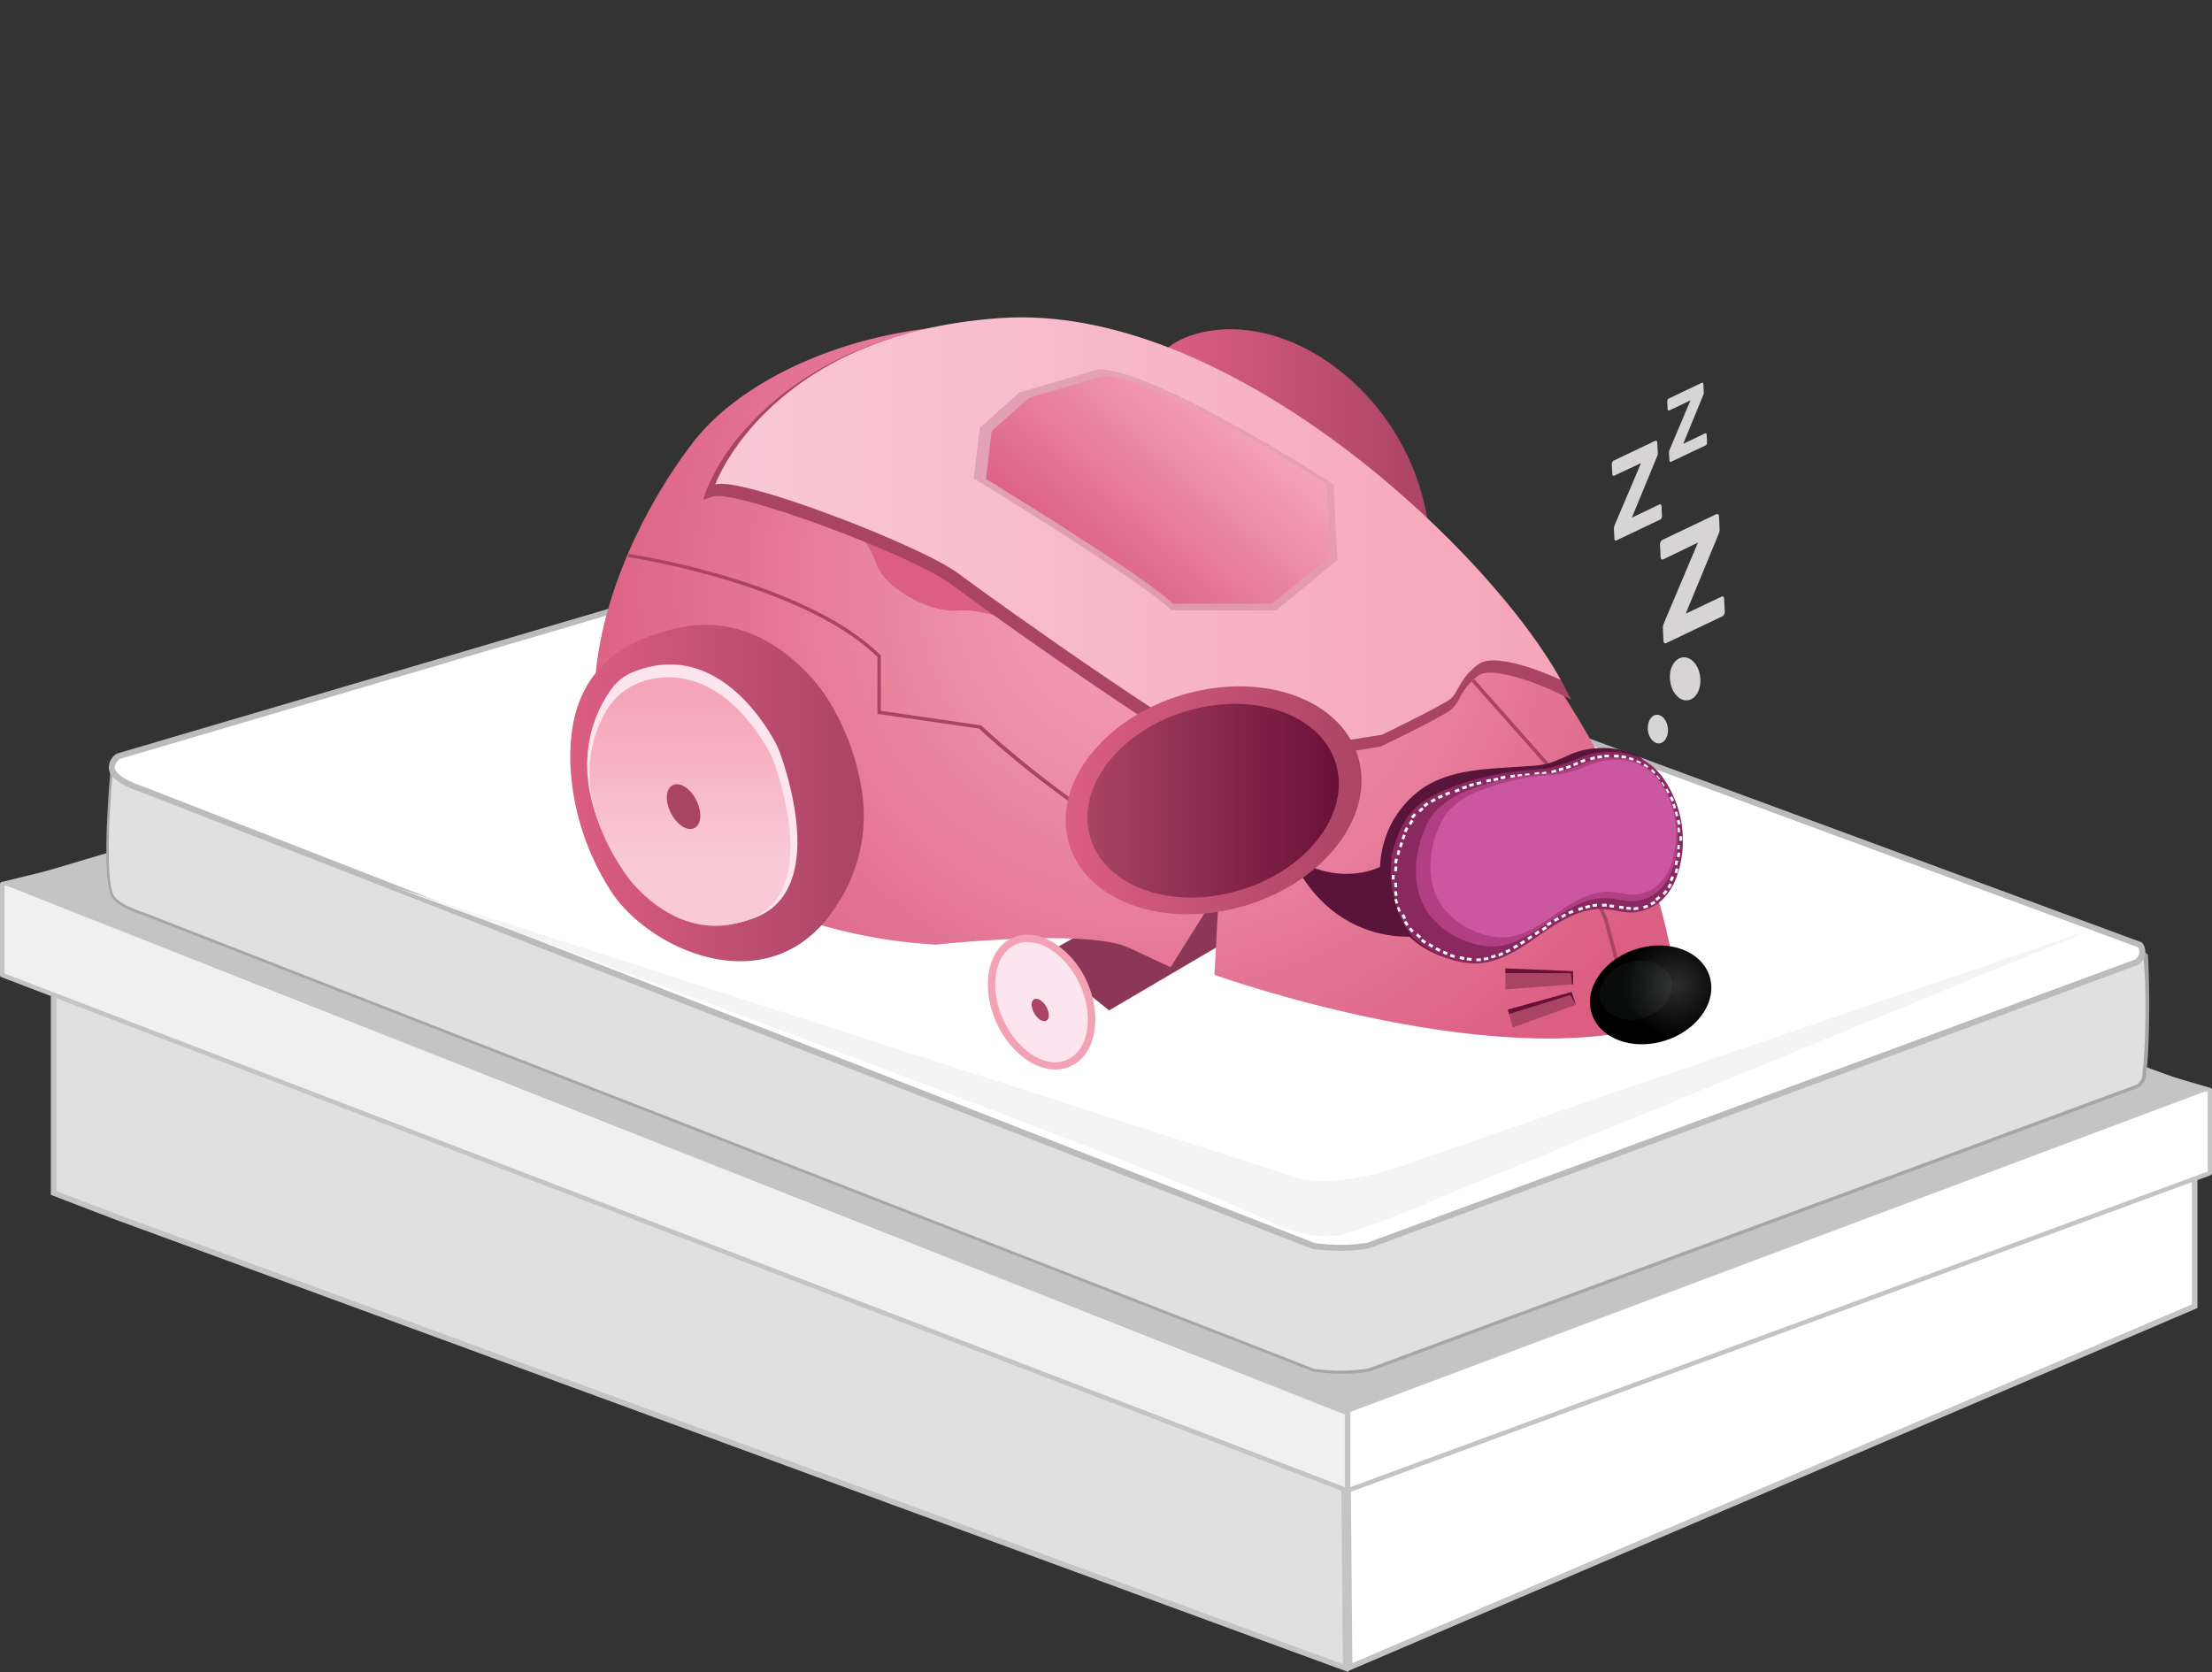 <svg xmlns="http://www.w3.org/2000/svg" xmlns:xlink="http://www.w3.org/1999/xlink" width="140.17mm" height="105.97mm" viewBox="0 0 397.34 300.39"><rect x="0" y="0" width="397.34" height="300.39" fill="#333333" stroke="none"/><defs><style>.a,.ah,.e{fill:#fff;}.a,.b{stroke:#c4c4c4;}.b,.h{fill:#e0e0e0;}.c{fill:#f1f0f0;}.d{fill:#c4c4c4;}.f{fill:#7b74a2;}.g{fill:#a9a5a5;}.i{fill:#bcbbbb;}.j{fill:none;}.k{fill:#f4f4f5;}.l{fill:#8d3758;}.m{fill:url(#a);}.n{fill:url(#b);}.o{fill:#db5e83;}.p{fill:#aa4465;}.q{fill:url(#c);}.r{fill:url(#d);}.s{fill:#fce5ee;}.t{fill:url(#e);}.u,.v{opacity:0.4;}.ae,.v{isolation:isolate;}.v{fill:url(#f);}.w{fill:url(#g);}.x{fill:#691036;}.y{fill:#240e15;}.z{fill:#1d75bc;}.aa{fill:url(#h);}.ab{fill:url(#i);}.ac{fill:url(#j);}.ad,.ae{opacity:0.21;}.ae{fill:#f1f2f2;}.af{fill:#591539;}.ag{fill:#8a2960;}.ah{fill-rule:evenodd;}.ai{fill:#b03f84;}.aj{fill:#ca57a0;}.ak{fill:url(#k);}.al{fill:url(#l);}.am{fill:#d6d4d4;}.an{fill:#f3a2b5;}</style><linearGradient id="a" x1="316.57" y1="160.21" x2="365.1" y2="160.21" gradientTransform="matrix(1, 0, 0, -1, -79.23, 285.23)" gradientUnits="userSpaceOnUse"><stop offset="0" stop-color="#db5e83"/><stop offset="1" stop-color="#aa4465"/></linearGradient><radialGradient id="b" cx="1.79" cy="451.95" r="1" gradientTransform="matrix(105.91, 0, 0, -105.91, 45.76, 48019.33)" gradientUnits="userSpaceOnUse"><stop offset="0" stop-color="#f5a5b8"/><stop offset="1" stop-color="#db5e83"/></radialGradient><linearGradient id="c" x1="236.71" y1="141.82" x2="388.55" y2="141.82" gradientTransform="matrix(1, 0, 0, -1, -79.23, 285.23)" gradientUnits="userSpaceOnUse"><stop offset="0" stop-color="#f9c9d8"/><stop offset="1" stop-color="#f5a5b8"/></linearGradient><linearGradient id="d" x1="210.66" y1="96.02" x2="263.36" y2="96.02" xlink:href="#a"/><linearGradient id="e" x1="232.17" y1="84.94" x2="232.17" y2="112.73" xlink:href="#c"/><linearGradient id="f" x1="334.33" y1="166.71" x2="311.91" y2="145.52" gradientTransform="matrix(1, 0, 0, -1, -79.23, 285.23)" gradientUnits="userSpaceOnUse"><stop offset="0" stop-color="#aa4465"/><stop offset="1" stop-color="#691036"/></linearGradient><linearGradient id="g" x1="330.13" y1="165.58" x2="303.38" y2="134.02" gradientTransform="matrix(1, 0, 0, -1, -79.23, 285.23)" xlink:href="#b"/><radialGradient id="h" cx="19.27" cy="406.61" r="1" gradientTransform="matrix(4.59, 0, 0, -4.59, 209.92, 2066.34)" gradientUnits="userSpaceOnUse"><stop offset="0" stop-color="#fff"/><stop offset="0.96" stop-color="#2aace2"/><stop offset="1" stop-color="#2aace2"/></radialGradient><radialGradient id="i" cx="21.04" cy="402.04" r="1" gradientTransform="matrix(4.18, 0, 0, -4.18, 231.63, 1876.58)" xlink:href="#h"/><radialGradient id="j" cx="9.96" cy="430.77" r="1" gradientTransform="matrix(9.36, 0, 0, -9.36, 236.73, 4255.73)" gradientUnits="userSpaceOnUse"><stop offset="0" stop-color="#2d2d2d"/><stop offset="1"/></radialGradient><linearGradient id="k" x1="299.64" y1="94.7" x2="352.79" y2="94.7" xlink:href="#a"/><linearGradient id="l" x1="303.55" y1="94.63" x2="348.72" y2="94.63" xlink:href="#f"/></defs><path class="a" d="M271.43,346.29l-1-116.77,152.79,14.26v37.63Z" transform="translate(-29 -46.74)"/><path class="b" d="M49.63,265.28l-11-4.22V217.87c7.51,2.73,61.58,20.62,115.62,38.46l33.29,11c42.18,13.92,78,25.75,82.73,27.4l.46,51.7L49.63,265.28Z" transform="translate(-29 -46.74)"/><path class="c" d="M176.65,169.84,29.44,205.62V222L271,314.53V197.4Z" transform="translate(-29 -46.74)"/><path class="d" d="M29.81,221.64l240.76,92.28V197.68l-94-27.45L29.81,205.91ZM271,314.91l-.15,0L29.26,222.29a.4.4,0,0,1-.26-.37V205.59a.42.42,0,0,1,.31-.4l147.21-35.78a.5.5,0,0,1,.21,0L271.08,197a.41.41,0,0,1,.29.39V314.5a.42.42,0,0,1-.17.33A.4.4,0,0,1,271,314.91Z" transform="translate(-29 -46.74)"/><path class="e" d="M426,242.61,271.2,197.4V314.53l154.77-57Z" transform="translate(-29 -46.74)"/><path class="d" d="M271.57,197.91v116l154-56.7V242.88Zm-.4,117a.35.35,0,0,1-.23-.07.38.38,0,0,1-.18-.33V197.37a.42.42,0,0,1,.16-.33.45.45,0,0,1,.36-.06l154.77,45.21a.4.4,0,0,1,.29.39V257.5a.4.4,0,0,1-.26.38l-154.77,57A.36.36,0,0,1,271.17,314.9Z" transform="translate(-29 -46.74)"/><path class="d" d="M29.44,205.57l163-48.43,233.33,85.43L270.46,300.82Z" transform="translate(-29 -46.74)"/><path class="f" d="M413.89,227.82l-39-3.53-171-63.1a16,16,0,0,0-3-.25c-1.09,0-2.18.16-3.26.29L49.4,183.59s-1.75,18.22-.27,23.14h0c.08,1.16,1.41,2.51,5.46,3.85l210.45,82.07a33,33,0,0,0,9.42,0l.41-.09,138.06-51c.11-.11.22-.23.32-.35a2.22,2.22,0,0,0,.58-1.91A29.79,29.79,0,0,0,413.89,227.82Z" transform="translate(-29 -46.74)"/><path class="g" d="M412.75,241.12l.2-.22a1.77,1.77,0,0,0,.47-1.46.49.49,0,0,1,0-.24,28.82,28.82,0,0,0,.11-10.88L375,224.82a.61.61,0,0,1-.13,0L204,161.73a14.63,14.63,0,0,0-2.62-.25h-.28a29.44,29.44,0,0,0-3.2.29L50,184.06c-.25,2.72-1.54,18-.27,22.42a.54.54,0,0,1,.05.21c0,.64.77,1.94,5.12,3.38l210.4,82.05a31,31,0,0,0,9.18,0l.33-.06,137.93-50.91ZM265.1,293.18l-.13,0L54.54,211.09c-3.72-1.23-5.63-2.62-5.82-4.22-1.49-5,.18-22.58.25-23.34a.54.54,0,0,1,.45-.48L197.71,160.7a32,32,0,0,1,3.31-.3h.32a16.74,16.74,0,0,1,2.89.29l170.91,63.07L414,217.81c.24,0,.81.28.83.53.43,7,.21,18.64-.32,21a2.76,2.76,0,0,1-.71,2.25c-.07.09-.16.18-.34.37a.48.48,0,0,1-.2.14l-138.16,51-.41.08a26.2,26.2,0,0,1-4.52.36A41.35,41.35,0,0,1,265.1,293.18Z" transform="translate(-29 -46.74)"/><path class="h" d="M413.87,217.81l-39,6.48-171-63.1a16.91,16.91,0,0,0-3-.25c-1.09,0-2.18.16-3.26.29L49.4,183.59s-1.75,18.22-.27,23.14h0c.08,1.16,1.41,2.51,5.46,3.85l210.45,82.07a33,33,0,0,0,9.42,0l.41-.09,138.06-51,.32-.34a2.24,2.24,0,0,0,.58-1.91C414.32,237.18,414.8,223.29,413.87,217.81Z" transform="translate(-29 -46.74)"/><path class="e" d="M413.31,216.49,203.78,139.17a16,16,0,0,0-3-.26c-1.1,0-2.18.16-3.27.29L50.14,182.61c-1.66,1.39-2.53,3.67,4.3,5.95L264.9,270.62a32.26,32.26,0,0,0,9.41,0l.42-.09,138.06-51c.1-.11.21-.22.31-.35A2,2,0,0,0,413.31,216.49Z" transform="translate(-29 -46.74)"/><path class="i" d="M203.8,139.69a16.61,16.61,0,0,0-2.61-.24h-.3c-1.09,0-2.19.16-3.13.26L50.51,183.09c-.68.6-1,1.16-.88,1.69s.93,1.88,5.11,3.27l210.4,82a31.5,31.5,0,0,0,9.19,0l.32-.06L412.58,219.1l.21-.24a1.5,1.5,0,0,0,.27-1.93Zm61.14,131.46-.13,0L54.38,189.07c-3.62-1.21-5.52-2.55-5.81-4.08a2.94,2.94,0,0,1,1.33-2.8.82.82,0,0,1,.19-.09l147.46-43.44c1-.12,2.17-.25,3.31-.29h.33a16.73,16.73,0,0,1,2.88.29L413.6,216a.57.57,0,0,1,.26.2,2.61,2.61,0,0,1-.23,3.36,4.44,4.44,0,0,1-.35.38.48.48,0,0,1-.2.14L274.93,271l-.42.09a27.41,27.41,0,0,1-4.52.36A41.51,41.51,0,0,1,264.94,271.15Z" transform="translate(-29 -46.74)"/><rect class="j" x="54.05" width="0.3" height="0.3"/><rect class="j" x="54.05" width="0.3" height="0.3"/><path class="k" d="M262.77,268.25a15.57,15.57,0,0,0,9.31-.26c6.39-2.2,14.7-5.72,14.7-5.72l118.71-48.81S299,249.7,282.68,255.58s-22.32,2.22-22.32,2.22L99.75,206.08s151.6,55.52,158.81,61Z" transform="translate(-29 -46.74)"/><path class="l" d="M261.32,208.81l-33.09,19.46-12.16-9.76,30.75-17.31Z" transform="translate(-29 -46.74)"/><path class="m" d="M237.43,110.84c-2.52,4.75,48.44,33.27,48.44,33.27A43,43,0,0,0,270.49,114c-7.26-6-14.57-8.11-20.5-8.11C243.55,105.92,238.74,108.37,237.43,110.84Z" transform="translate(-29 -46.74)"/><path class="n" d="M153.47,126.25c-16.31,21.26-27.73,56.92-4.69,73.44a93.21,93.21,0,0,0,48.34,16.76s27.12-2.95,34.64.55l7.51,3.51,8.7-13.84-.82,15.2s54,19.39,83.36,7.68c0,0,.45-28-24.13-63.07a190.3,190.3,0,0,0-27-30.63c-24.59-22.68-50.48-30.79-72.65-30.79C182.08,105.06,162.05,115.06,153.47,126.25Z" transform="translate(-29 -46.74)"/><path class="o" d="M211.54,158.57s-6.32-2.58-10.64-2.14-12.73-3.51-14.52-8.5-4.6-6.11-4.6-6.11l16.85-.3Z" transform="translate(-29 -46.74)"/><path class="p" d="M309.75,169.58c-5.88-10.75-20.49-28.07-39.9-42.5-15.35-11.42-38.56-24.67-62-23a87.39,87.39,0,0,0-15.4,2.47c-15.05,3.91-24.16,11.32-29.16,16.86a37.65,37.65,0,0,0-7.36,11.3l-.64,1.82,1.93-.61c4.23-1.1,35.67,10.56,42.62,15.78,3.47,2.61,15.37,11.14,26.73,18.85,22.61,15.34,24.46,14.86,25.35,14.63,3.4-.88,24.63-4.23,24.84-4.27l.18,0,.15-.08c1.85-.89,11.15-5.41,12.6-6.63a7,7,0,0,0,1.56-2.14,11,11,0,0,1,3.4-4,2,2,0,0,1,.71-.32c3.2-.83,10.39,2.06,12.89,3.24l3,1.44Z" transform="translate(-29 -46.74)"/><path class="q" d="M208.4,103.9c-41.36,3-50.92,29.88-50.92,29.88,4.72-1.49,37.13,11.08,43.6,15.94s47.66,34.22,51.16,33.31,25-4.29,25-4.29,10.94-5.29,12.35-6.47,1.54-3.67,5-6.2,14.75,2.8,14.75,2.8c-12.11-22.16-56.56-65.12-96.9-65.12C211.07,103.75,209.74,103.8,208.4,103.9Z" transform="translate(-29 -46.74)"/><rect class="j" x="54.05" width="0.3" height="0.3"/><rect class="j" x="54.05" width="0.3" height="0.3"/><path class="r" d="M151.16,159.47c-15.11,3.18-20.32,12.27-19.67,25.29a45.71,45.71,0,0,0,7,21.67c6.61,10.9,29.44,21.62,41.13,2.44a29.13,29.13,0,0,0,4-21.21,43.68,43.68,0,0,0-5.12-14,32.29,32.29,0,0,0-5-6.53c-3.93-3.92-9.92-8.13-17.67-8.13A22.53,22.53,0,0,0,151.16,159.47Z" transform="translate(-29 -46.74)"/><path class="s" d="M168.2,180c-2.3-4.22-11.27-18.32-25.55-12.49a8.74,8.74,0,0,0-3.72,2.89c-3.24,4.39-9.23,16.11,2.39,32.86,0,0,9.37,13.79,23.41,8.31,12.34-4.82,6.13-24.65,4.44-29.39A14.63,14.63,0,0,0,168.2,180Z" transform="translate(-29 -46.74)"/><path class="t" d="M145.54,168.85a12.06,12.06,0,0,0-7.75,5.79c-3,5.24-5.91,15.46,3.66,29.26,0,0,8.94,13.18,22.36,7.94,12.28-4.79,5.33-25.15,4.06-28.56a8.15,8.15,0,0,0-.46-1.05c-1.37-2.64-7.76-13.8-18.29-13.8A15.71,15.71,0,0,0,145.54,168.85Z" transform="translate(-29 -46.74)"/><path class="p" d="M149.64,193.05c1.15,2.09,3.05,3.15,4.24,2.38s1.22-3.08.07-5.17-3-3.15-4.24-2.38S148.49,191,149.64,193.05Z" transform="translate(-29 -46.74)"/><rect class="j" x="54.05" width="0.3" height="0.31"/><rect class="j" x="54.05" width="0.3" height="0.31"/><g class="u"><path class="v" d="M205,123.6l-1.09,9.09s30.65,18.72,35.5,23.7h18.81l11-9-.66-13.67S236.44,113,226.33,113.09l-14.21,4.15Z" transform="translate(-29 -46.74)"/></g><path class="w" d="M227.27,114.28l-13.43,3.92-6.72,6-1,8.59s29,17.7,33.55,22.41h17.78l10.45-8.52-.62-12.93s-30.26-19.49-39.9-19.49Z" transform="translate(-29 -46.74)"/><path class="p" d="M311.57,223.58v-2.35l-12.16-.5v3.77Z" transform="translate(-29 -46.74)"/><path class="p" d="M311.29,225l-11.45,3.15.88,3.18,11.33-4.07Z" transform="translate(-29 -46.74)"/><path class="x" d="M299.41,221.57h11.78l.17,2,.21,0v-2.35l-12.16-.5Z" transform="translate(-29 -46.74)"/><path class="x" d="M300.07,228.92l11-3.43,1,1.73-.76-2.26-11.45,3.15Z" transform="translate(-29 -46.74)"/><path class="p" d="M293.33,169.18l14.42,16.28.24-.22-.3.13h0a2.82,2.82,0,0,1,.16,1,3.87,3.87,0,0,1-.17,1.13.82.82,0,0,0,0,.21,4,4,0,0,0,.12.71,58,58,0,0,0,1.91,5.54c2.78,7.27,7.46,18.2,7.46,18.2l.3-.12-.32.08,2,7.51.63-.17-2-7.53v0l-.41-.95c-.91-2.13-3.17-7.49-5.2-12.55-1-2.53-2-5-2.69-6.94-.35-1-.64-1.81-.83-2.46-.1-.33-.18-.61-.23-.83a2.89,2.89,0,0,1-.08-.46v0l-.09,0,.08,0h0l-.09,0,.08,0a4.51,4.51,0,0,0,.2-1.32,3.41,3.41,0,0,0-.21-1.26l0-.05-14.45-16.32Z" transform="translate(-29 -46.74)"/><path class="p" d="M259,204l8.16.94,5.85.66c1.66.19,2.87.32,3.19.33v-.33h-.32v7.09l8.75-5.94-.18-.27.07.31s7.62-1.69,16.43-4,18.82-5,23.63-7.3l-.27-.59c-4.71,2.2-14.72,5-23.52,7.26-4.4,1.13-8.51,2.12-11.51,2.82l-3.58.83-1.33.3h-.06l-7.78,5.29v-6.17h-.31c-.26,0-1.49-.14-3.15-.32l-8.87-1-3.65-.43-1.48-.17Z" transform="translate(-29 -46.74)"/><path class="p" d="M141.85,146.82l1.37.23A144.05,144.05,0,0,1,162.84,152c8.62,2.86,17.95,7.05,23.86,12.86l.23-.23h-.32V175L205,177.65l0-.32-.23.24A184.08,184.08,0,0,0,220,190c8.65,6.31,19.44,12.92,28.19,14l.08-.64c-8.5-1-19.28-7.6-27.89-13.9-4.3-3.15-8.07-6.23-10.77-8.53-1.34-1.14-2.42-2.09-3.16-2.76l-.85-.77-.29-.27-.08-.07-18-2.62v-9.93l-.1-.1c-6.91-6.77-18.2-11.3-27.77-14.16a141.88,141.88,0,0,0-17.44-4Z" transform="translate(-29 -46.74)"/><path class="y" d="M328.11,201.37a2.67,2.67,0,0,1-.24.32,6.85,6.85,0,0,1-1.82,1.82,6.28,6.28,0,0,1-1.64.64,10.69,10.69,0,0,1-2.52.33h-.15c-.41,0-.81,0-1.21,0l-.44,0-.52,0-.95-.12-1.1-.13c-.41-.05-.8-.09-1.21-.11a7.83,7.83,0,0,0-5.11,1.19c-1,.72-2,1.49-3,2.23a30.58,30.58,0,0,1-7.91,4.65,10.66,10.66,0,0,1-9.11-.54c-7.69-4.46-5.4-15.47,1.27-19.27s13.61,1.07,16.57-.53,4.28-4.88,7.58-6a9.45,9.45,0,0,1,6.58,0,10.57,10.57,0,0,1,6.09,7.06A10,10,0,0,1,328.11,201.37Z" transform="translate(-29 -46.74)"/><rect class="j" x="54.05" width="0.3" height="0.3"/><rect class="j" x="54.05" width="0.3" height="0.3"/><path class="z" d="M291.61,202.62a6.13,6.13,0,0,0,6.9,5.75,7,7,0,0,0,6-7.34,6.13,6.13,0,0,0-6.91-5.75A7,7,0,0,0,291.61,202.62Z" transform="translate(-29 -46.74)"/><path class="aa" d="M298,197.22a4.87,4.87,0,0,0-4.2,5.15,4.3,4.3,0,0,0,4.85,4,4.88,4.88,0,0,0,4.2-5.16,4.31,4.31,0,0,0-4.3-4.07A3.48,3.48,0,0,0,298,197.22Z" transform="translate(-29 -46.74)"/><path class="z" d="M313.75,195.89a5.57,5.57,0,0,0,6.29,5.24,6.34,6.34,0,0,0,5.46-6.69,5.58,5.58,0,0,0-6.3-5.24A6.34,6.34,0,0,0,313.75,195.89Z" transform="translate(-29 -46.74)"/><path class="ab" d="M319.31,191a4.46,4.46,0,0,0-3.83,4.7,3.91,3.91,0,0,0,4.42,3.68,4.44,4.44,0,0,0,3.83-4.7,3.91,3.91,0,0,0-3.91-3.71A4.36,4.36,0,0,0,319.31,191Z" transform="translate(-29 -46.74)"/><path class="ac" d="M323.63,217.05c-5.93,1.54-9.9,6.56-8.86,11.21s6.68,7.18,12.61,5.64,9.9-6.56,8.86-11.21c-.82-3.72-4.62-6.09-9.14-6.09A14.13,14.13,0,0,0,323.63,217.05Z" transform="translate(-29 -46.74)"/><g class="ad"><path class="ae" d="M316.43,226.29c.62,2.77,4,4.28,7.55,3.37s5.91-3.92,5.29-6.7-4-4.29-7.54-3.37S315.81,223.51,316.43,226.29Z" transform="translate(-29 -46.74)"/></g><path class="af" d="M278,196.85a17.87,17.87,0,0,1,5.41-7.63c4-3.36,9.45-4.13,14.51-4.47l5.77-.39a17.06,17.06,0,0,0,3.5-.48,40.1,40.1,0,0,0,4.07-1.69,15.51,15.51,0,0,1,2-.64,15.74,15.74,0,0,1,5.64-.3,15.5,15.5,0,0,1,2.76.62,8.21,8.21,0,0,1,1.7.79c.17.1.93.47.59.7a1.37,1.37,0,0,1-.32.16c-.23.09-.48.14-.71.24l-.48.21a1.52,1.52,0,0,0-.4.36,16.2,16.2,0,0,0-1.68,2.11,5.27,5.27,0,0,1-1.48,1.79c-.41.26-.83.5-1.21.79a56.19,56.19,0,0,0-6.6,5.82,56.92,56.92,0,0,0-10.16,14.31c-.66,1.32-1.26,2.65-1.81,4a24.39,24.39,0,0,1-1.22,2.71,5.62,5.62,0,0,1-.78,1.2,8.94,8.94,0,0,1-.91,1,4.27,4.27,0,0,1-.79.48,6.76,6.76,0,0,1-1.65.63,7.43,7.43,0,0,1-1.94.13,13.66,13.66,0,0,1-4.15-.87,16.71,16.71,0,0,1-10.78-15.6A18.79,18.79,0,0,1,278,196.85Z" transform="translate(-29 -46.74)"/><path class="ag" d="M331.28,198.5a19,19,0,0,1-1.09,5.74c-1.26,3.47-3.78,6-7.58,6.4-1.78.16-3.55-.45-5.34-.57-4.21-.27-8.08,2.14-11.54,4.55s-7.13,5-11.34,5.21A14.55,14.55,0,0,1,288,218.5a16.19,16.19,0,0,1-6.85-5.2c-3.4-4.68-3.2-11.22-1-16.58a14.45,14.45,0,0,1,2.1-3.76c1.85-2.31,4.61-3.68,7.38-4.74a49.76,49.76,0,0,1,11.46-2.88c2.13-.28,4.41-.24,6.5-.71a31,31,0,0,0,4.86-1.66,15.17,15.17,0,0,1,7.07-1.14,11.3,11.3,0,0,1,6.54,2.77,13.42,13.42,0,0,1,2.08,2.49A19.53,19.53,0,0,1,331.28,198.5Z" transform="translate(-29 -46.74)"/><path class="ah" d="M292.46,219.27l.07-.5a7.22,7.22,0,0,0,.8.08l0,.5Z" transform="translate(-29 -46.74)"/><path class="ah" d="M291.16,219l.12-.48.79.17-.09.49C291.7,219.17,291.43,219.1,291.16,219Z" transform="translate(-29 -46.74)"/><path class="ah" d="M289.43,218.59l.16-.47c.25.09.51.18.77.25l-.14.47C290,218.77,289.69,218.68,289.43,218.59Z" transform="translate(-29 -46.74)"/><path class="ah" d="M296.93,218.94l-.13-.47c.26-.07.52-.15.77-.24l.16.47C297.47,218.79,297.2,218.87,296.93,218.94Z" transform="translate(-29 -46.74)"/><path class="ah" d="M295.57,219.3l-.07-.49c.27,0,.53-.08.79-.14l.1.48C296.12,219.21,295.85,219.25,295.57,219.3Z" transform="translate(-29 -46.74)"/><path class="ah" d="M294.2,219.41v-.49a7.14,7.14,0,0,0,.8,0l0,.49A5.91,5.91,0,0,1,294.2,219.41Z" transform="translate(-29 -46.74)"/><path class="ah" d="M301,217.23l-.25-.43.7-.41.26.42Z" transform="translate(-29 -46.74)"/><path class="ah" d="M299.63,218l-.22-.44.72-.37.23.43C300.12,217.72,299.87,217.84,299.63,218Z" transform="translate(-29 -46.74)"/><path class="ah" d="M298.28,218.57l-.17-.46.74-.31.2.45C298.8,218.37,298.54,218.47,298.28,218.57Z" transform="translate(-29 -46.74)"/><path class="ah" d="M305.29,213.89l.29.41-.68.47-.28-.41Z" transform="translate(-29 -46.74)"/><path class="ah" d="M304,214.76l.28.41-.68.46-.27-.41Z" transform="translate(-29 -46.74)"/><path class="ah" d="M302.28,216.49l-.27-.42.69-.44.27.41Z" transform="translate(-29 -46.74)"/><path class="ah" d="M308.34,212.35l-.25-.43c.24-.14.47-.29.72-.42l.24.43C308.81,212.06,308.58,212.21,308.34,212.35Z" transform="translate(-29 -46.74)"/><path class="ah" d="M307.06,213.13l-.27-.42.7-.45.26.42Z" transform="translate(-29 -46.74)"/><path class="ah" d="M306.6,213.13l.28.4-.68.47-.28-.4Z" transform="translate(-29 -46.74)"/><path class="ah" d="M312.6,210.39l-.17-.46c.26-.11.53-.18.8-.27l.14.47C313.11,210.22,312.85,210.29,312.6,210.39Z" transform="translate(-29 -46.74)"/><path class="ah" d="M310.9,211l-.2-.45.76-.33.19.46Z" transform="translate(-29 -46.74)"/><path class="ah" d="M310.13,210.85l.23.43-.74.39-.23-.42Z" transform="translate(-29 -46.74)"/><path class="ah" d="M316.77,209.61v-.49l.85,0,0,.5Z" transform="translate(-29 -46.74)"/><path class="ah" d="M315.1,209.69l-.07-.49a7.89,7.89,0,0,1,.85-.08l0,.49C315.64,209.62,315.37,209.66,315.1,209.69Z" transform="translate(-29 -46.74)"/><path class="ah" d="M313.85,210l-.12-.48.41-.11.41-.08.1.49-.4.07Z" transform="translate(-29 -46.74)"/><path class="ah" d="M321.11,210.15l.06-.49c.26,0,.53.05.79.06v.49Z" transform="translate(-29 -46.74)"/><path class="ah" d="M320.7,209.58l-.09.49-.8-.14.08-.49Z" transform="translate(-29 -46.74)"/><path class="ah" d="M318.07,209.71l.06-.48c.28,0,.56.07.83.12l-.08.48Z" transform="translate(-29 -46.74)"/><path class="ah" d="M325.67,209.41l-.22-.44c.23-.13.47-.25.69-.4l.26.42C326.17,209.14,325.92,209.28,325.67,209.41Z" transform="translate(-29 -46.74)"/><path class="ah" d="M324.27,210l-.12-.48.38-.11.36-.13.19.46-.4.14Z" transform="translate(-29 -46.74)"/><path class="ah" d="M322.45,210.26l0-.5a7.11,7.11,0,0,0,.79-.1l.08.48A7.54,7.54,0,0,1,322.45,210.26Z" transform="translate(-29 -46.74)"/><path class="ah" d="M328.91,206.38l-.42-.26c.14-.23.28-.45.4-.69l.44.23Q329.14,206,328.91,206.38Z" transform="translate(-29 -46.74)"/><path class="ah" d="M328,207.57l-.37-.33c.17-.2.34-.4.5-.62l.4.29C328.35,207.14,328.17,207.35,328,207.57Z" transform="translate(-29 -46.74)"/><path class="ah" d="M326.62,208.61l-.3-.39a7.34,7.34,0,0,0,.6-.51l.34.35A8.42,8.42,0,0,1,326.62,208.61Z" transform="translate(-29 -46.74)"/><path class="ah" d="M330.27,202.21l-.48-.12c.07-.26.12-.52.17-.79l.49.1C330.39,201.67,330.34,201.94,330.27,202.21Z" transform="translate(-29 -46.74)"/><path class="ah" d="M330.26,203.64l-.47-.15q.13-.39.24-.78l.47.14C330.43,203.11,330.35,203.38,330.26,203.64Z" transform="translate(-29 -46.74)"/><path class="ah" d="M329.37,205.07l-.45-.2c.12-.24.21-.5.31-.74l.46.17A7.35,7.35,0,0,1,329.37,205.07Z" transform="translate(-29 -46.74)"/><path class="ah" d="M331.17,197.79h-.49c0-.27,0-.54,0-.81l.49,0C331.17,197.24,331.17,197.52,331.17,197.79Z" transform="translate(-29 -46.74)"/><path class="ah" d="M330.72,199.33l-.49,0c0-.27,0-.54,0-.81l.49,0C330.75,198.78,330.74,199.05,330.72,199.33Z" transform="translate(-29 -46.74)"/><path class="ah" d="M330.71,200.77l-.48-.07c0-.27.07-.54.1-.81l.5.06C330.79,200.22,330.76,200.5,330.71,200.77Z" transform="translate(-29 -46.74)"/><path class="ah" d="M330.48,193.32l-.48.11c-.07-.26-.13-.52-.21-.78l.48-.14C330.34,192.78,330.4,193.05,330.48,193.32Z" transform="translate(-29 -46.74)"/><path class="ah" d="M330.86,194.85l-.49.08c-.05-.27-.09-.53-.14-.8l.48-.1C330.77,194.31,330.81,194.58,330.86,194.85Z" transform="translate(-29 -46.74)"/><path class="ah" d="M330.8,196.27l-.49,0c0-.27-.05-.54-.08-.8l.49-.07C330.75,195.72,330.77,196,330.8,196.27Z" transform="translate(-29 -46.74)"/><path class="ah" d="M328.88,189.12l-.44.23c-.13-.24-.24-.48-.38-.71l.43-.25C328.63,188.63,328.75,188.88,328.88,189.12Z" transform="translate(-29 -46.74)"/><path class="ah" d="M329.71,190.56l-.46.19c-.11-.25-.2-.5-.33-.74l.45-.21C329.5,190.05,329.6,190.31,329.71,190.56Z" transform="translate(-29 -46.74)"/><path class="ah" d="M330.09,191.89l-.47.15c-.09-.25-.16-.51-.26-.76l.46-.18C329.92,191.36,330,191.63,330.09,191.89Z" transform="translate(-29 -46.74)"/><path class="ah" d="M326.38,185.5l-.36.34a7.4,7.4,0,0,0-.57-.55l.33-.37A8.21,8.21,0,0,1,326.38,185.5Z" transform="translate(-29 -46.74)"/><path class="ah" d="M327.22,186.66l-.4.29-.5-.63.38-.32Z" transform="translate(-29 -46.74)"/><path class="ah" d="M328.05,187.89l-.42.27c-.15-.23-.29-.46-.44-.68l.4-.28C327.75,187.42,327.9,187.66,328.05,187.89Z" transform="translate(-29 -46.74)"/><path class="ah" d="M322.48,183l-.18.47c-.25-.1-.5-.18-.75-.26l.13-.47C322,182.83,322.22,182.91,322.48,183Z" transform="translate(-29 -46.74)"/><path class="ah" d="M323.8,183.66l-.24.44c-.23-.13-.47-.25-.71-.36l.2-.45C323.3,183.4,323.55,183.53,323.8,183.66Z" transform="translate(-29 -46.74)"/><path class="ah" d="M325.1,184.42l-.3.39c-.21-.16-.43-.31-.65-.45l.26-.42Q324.77,184.17,325.1,184.42Z" transform="translate(-29 -46.74)"/><path class="ah" d="M318,182.31v.5c-.27,0-.54,0-.8,0l0-.49C317.48,182.33,317.76,182.32,318,182.31Z" transform="translate(-29 -46.74)"/><path class="ah" d="M319.79,182.37l-.05.49c-.26,0-.53,0-.8-.05l0-.5Z" transform="translate(-29 -46.74)"/><path class="ah" d="M321.14,182.58l-.11.48c-.26-.06-.52-.11-.79-.15l.08-.49Z" transform="translate(-29 -46.74)"/><path class="ah" d="M313.65,183.07l.15.47-.75.28-.19-.46Z" transform="translate(-29 -46.74)"/><path class="ah" d="M315.41,182.64l.11.48-.78.2-.14-.47Q315,182.73,315.41,182.64Z" transform="translate(-29 -46.74)"/><path class="ah" d="M316.73,182.42l.06.49-.8.13-.09-.49Z" transform="translate(-29 -46.74)"/><path class="ah" d="M309.74,184.59l.15.47-.8.25-.13-.48Q309.35,184.72,309.74,184.59Z" transform="translate(-29 -46.74)"/><path class="ah" d="M310.43,184.91l-.17-.46.78-.29.17.45Z" transform="translate(-29 -46.74)"/><path class="ah" d="M311.75,184.38l-.19-.45.77-.31.18.45Z" transform="translate(-29 -46.74)"/><path class="ah" d="M304.66,186l0-.48.82-.08.05.48Z" transform="translate(-29 -46.74)"/><path class="ah" d="M306.73,185.35l.08.49L306,186l-.06-.49C306.19,185.43,306.46,185.4,306.73,185.35Z" transform="translate(-29 -46.74)"/><path class="ah" d="M308.45,185l.12.48c-.27.06-.54.13-.82.18l-.09-.48Z" transform="translate(-29 -46.74)"/><path class="ah" d="M301.09,185.9l.07.49-.81.11-.07-.48Z" transform="translate(-29 -46.74)"/><path class="ah" d="M301.63,186.35l-.05-.48.81-.08.05.48Z" transform="translate(-29 -46.74)"/><path class="ah" d="M302.92,186.24l0-.5.82-.06,0,.51Z" transform="translate(-29 -46.74)"/><path class="ah" d="M296.05,187.33l-.11-.49.79-.18.12.48Z" transform="translate(-29 -46.74)"/><path class="ah" d="M297.34,187.09l-.1-.49.8-.16.1.49Z" transform="translate(-29 -46.74)"/><path class="ah" d="M298.62,186.74l-.08-.49.81-.14.08.5Z" transform="translate(-29 -46.74)"/><path class="ah" d="M291.75,188.58l-.15-.48.77-.25.16.48Z" transform="translate(-29 -46.74)"/><path class="ah" d="M293,188.12l-.14-.47.78-.23.14.47Z" transform="translate(-29 -46.74)"/><path class="ah" d="M294.33,187.78l-.13-.48.79-.21.13.48Z" transform="translate(-29 -46.74)"/><path class="ah" d="M288,189.48l.2.45c-.24.11-.49.22-.73.35l-.22-.45C287.5,189.71,287.75,189.59,288,189.48Z" transform="translate(-29 -46.74)"/><path class="ah" d="M289.32,188.93l.19.46-.76.31-.19-.45Z" transform="translate(-29 -46.74)"/><path class="ah" d="M290.46,189.14l-.17-.47.77-.28.17.47Z" transform="translate(-29 -46.74)"/><path class="ah" d="M284.41,191.76l.31.38c-.2.17-.4.34-.59.53l-.35-.36A8.27,8.27,0,0,1,284.41,191.76Z" transform="translate(-29 -46.74)"/><path class="ah" d="M285.33,190.89l.28.41c-.23.14-.45.31-.66.46l-.3-.39C284.88,191.2,285.1,191,285.33,190.89Z" transform="translate(-29 -46.74)"/><path class="ah" d="M286.68,190.13l.23.43-.7.4-.25-.42C286.19,190.39,286.43,190.26,286.68,190.13Z" transform="translate(-29 -46.74)"/><path class="ah" d="M281.54,195.34l.44.22c-.12.24-.24.48-.35.73l-.45-.2C281.29,195.83,281.42,195.58,281.54,195.34Z" transform="translate(-29 -46.74)"/><path class="ah" d="M282.49,194l.41.28c-.15.22-.29.45-.42.68l-.43-.25A7.56,7.56,0,0,1,282.49,194Z" transform="translate(-29 -46.74)"/><path class="ah" d="M283,192.84l.37.33c-.18.2-.36.4-.52.61l-.39-.3C282.65,193.26,282.84,193.05,283,192.84Z" transform="translate(-29 -46.74)"/><path class="ah" d="M280.07,199.46l.48.12c-.08.26-.13.53-.19.79l-.48-.1C279.94,200,280,199.72,280.07,199.46Z" transform="translate(-29 -46.74)"/><path class="ah" d="M280.56,198.05l.47.16c-.08.26-.17.51-.25.77l-.47-.14C280.39,198.57,280.48,198.31,280.56,198.05Z" transform="translate(-29 -46.74)"/><path class="ah" d="M281.05,196.64l.45.19c-.1.25-.2.5-.29.75l-.46-.17C280.85,197.15,280.94,196.89,281.05,196.64Z" transform="translate(-29 -46.74)"/><path class="ah" d="M279.52,204.74l-.51,0,0-.81.51,0Z" transform="translate(-29 -46.74)"/><path class="ah" d="M279.52,202.39l.5.06a7,7,0,0,0-.08.8l-.5,0C279.46,202.94,279.48,202.66,279.52,202.39Z" transform="translate(-29 -46.74)"/><path class="ah" d="M279.94,201.87l-.5-.1.15-.79.5.09Z" transform="translate(-29 -46.74)"/><path class="ah" d="M280.12,209l-.5.12-.18-.79.5-.11Z" transform="translate(-29 -46.74)"/><path class="ah" d="M279.44,206.9l.49-.06c0,.27.09.53.13.79l-.48.09C279.53,207.45,279.47,207.18,279.44,206.9Z" transform="translate(-29 -46.74)"/><path class="ah" d="M279.44,205.34l.5,0a7.34,7.34,0,0,0,.05.81l-.49,0C279.46,205.89,279.46,205.62,279.44,205.34Z" transform="translate(-29 -46.74)"/><path class="ah" d="M281.18,212.42l.42-.26c.15.22.28.45.44.66l-.39.3C281.48,212.89,281.34,212.65,281.18,212.42Z" transform="translate(-29 -46.74)"/><path class="ah" d="M281.57,211.68l-.48.23-.34-.72.48-.23Z" transform="translate(-29 -46.74)"/><path class="ah" d="M279.88,209.82l.46-.16c.05.13.09.25.13.38l.16.37-.45.19-.17-.38C280,210.09,279.92,210,279.88,209.82Z" transform="translate(-29 -46.74)"/><path class="ah" d="M284.22,215.8l.3-.39c.21.17.43.33.65.48l-.28.41C284.66,216.13,284.43,216,284.22,215.8Z" transform="translate(-29 -46.74)"/><path class="ah" d="M283.35,214.79l.34-.36a7.7,7.7,0,0,0,.6.54l-.32.38C283.76,215.17,283.55,215,283.35,214.79Z" transform="translate(-29 -46.74)"/><path class="ah" d="M282.05,213.67l.38-.32c.17.2.34.41.53.6l-.36.34C282.41,214.09,282.22,213.88,282.05,213.67Z" transform="translate(-29 -46.74)"/><path class="ah" d="M288.12,218l.2-.45.75.31-.18.46C288.64,218.24,288.38,218.15,288.12,218Z" transform="translate(-29 -46.74)"/><path class="ah" d="M286.82,217.37l.23-.44c.25.12.48.25.73.36l-.22.45Z" transform="translate(-29 -46.74)"/><path class="ah" d="M285.52,216.59l.27-.42a7.92,7.92,0,0,0,.69.42l-.25.43C286,216.88,285.75,216.74,285.52,216.59Z" transform="translate(-29 -46.74)"/><path class="ai" d="M330.4,197.79a17.15,17.15,0,0,1-1,5.12c-1.12,3.1-3.37,5.4-6.76,5.71-1.6.15-3.17-.4-4.77-.5-3.76-.25-7.22,1.9-10.31,4s-6.35,4.48-10.12,4.66a13.09,13.09,0,0,1-5.66-1.19,14.65,14.65,0,0,1-6.12-4.64c-3-4.18-2.85-10-.92-14.8a12.85,12.85,0,0,1,1.87-3.36,15.13,15.13,0,0,1,6.58-4.23A44.74,44.74,0,0,1,303.44,186c1.91-.25,3.94-.21,5.81-.64a28.07,28.07,0,0,0,4.34-1.47,13.49,13.49,0,0,1,6.3-1,10.07,10.07,0,0,1,5.84,2.47,12,12,0,0,1,1.86,2.22A17.5,17.5,0,0,1,330.4,197.79Z" transform="translate(-29 -46.74)"/><path class="aj" d="M330.06,197.29a16,16,0,0,1-.91,4.8c-1.06,2.91-3.16,5.06-6.34,5.35-1.5.14-3-.37-4.48-.47-3.52-.23-6.76,1.79-9.65,3.81s-6,4.2-9.49,4.36a12.28,12.28,0,0,1-5.32-1.11,13.72,13.72,0,0,1-5.73-4.35c-2.84-3.92-2.67-9.39-.87-13.88a12.18,12.18,0,0,1,1.76-3.15,14.09,14.09,0,0,1,6.17-4,42.42,42.42,0,0,1,9.59-2.42c1.79-.23,3.69-.19,5.45-.59a26.6,26.6,0,0,0,4.06-1.38,12.67,12.67,0,0,1,5.92-1,9.4,9.4,0,0,1,5.47,2.32,10.86,10.86,0,0,1,1.74,2.08A16.3,16.3,0,0,1,330.06,197.29Z" transform="translate(-29 -46.74)"/><path class="af" d="M264.84,202.59a9.09,9.09,0,0,1-2.35-1.28,8.79,8.79,0,0,1-2.58-4,24.68,24.68,0,0,0,8.28,12.89A21.68,21.68,0,0,0,282.66,215,19.57,19.57,0,0,1,279,200.73a7.8,7.8,0,0,1-2.24,1.82,15,15,0,0,1-2.83.89,16.15,16.15,0,0,1-5.84.05A17.3,17.3,0,0,1,264.84,202.59Z" transform="translate(-29 -46.74)"/><path class="ak" d="M242.69,171.22c-14.48,3.76-24.29,15.44-21.92,26.1s16,16.26,30.52,12.51,24.29-15.44,21.92-26.1c-1.87-8.42-10.78-13.68-21.56-13.68A35.81,35.81,0,0,0,242.69,171.22Z" transform="translate(-29 -46.74)"/><path class="al" d="M243.25,174.19c-12.3,3.19-20.65,13.12-18.63,22.18s13.63,13.82,25.94,10.63,20.64-13.12,18.63-22.18c-1.59-7.15-9.16-11.62-18.33-11.62A30.54,30.54,0,0,0,243.25,174.19Z" transform="translate(-29 -46.74)"/><path class="am" d="M328.33,162.26a.33.33,0,0,1-.36,0,.55.55,0,0,1-.16-.4l-.11-2.22a1.79,1.79,0,0,1,.09-.67c.07-.19.13-.33.16-.43L334,144.22l-6.21,3a.3.3,0,0,1-.34,0,.5.5,0,0,1-.16-.38l-.1-2.22a1.13,1.13,0,0,1,.11-.55.78.78,0,0,1,.33-.34l9.62-4.59a.33.33,0,0,1,.37,0,.53.53,0,0,1,.17.41l.1,2.19a1.64,1.64,0,0,1-.05.55,3.2,3.2,0,0,1-.16.47L331.8,157l6.39-3.05a.33.33,0,0,1,.37,0,.54.54,0,0,1,.15.41l.11,2.22a1.07,1.07,0,0,1-.11.54.77.77,0,0,1-.35.36Z" transform="translate(-29 -46.74)"/><path class="am" d="M319.39,143.81a.24.24,0,0,1-.28,0,.39.39,0,0,1-.12-.31l-.08-1.71a1.38,1.38,0,0,1,.06-.51l.13-.34,4.67-11L319,132.18a.24.24,0,0,1-.27,0,.37.37,0,0,1-.12-.29l-.08-1.72a.78.78,0,0,1,.09-.42.57.57,0,0,1,.25-.26l7.42-3.54a.24.24,0,0,1,.28,0,.36.36,0,0,1,.13.31l.08,1.69a1.21,1.21,0,0,1,0,.43,1.69,1.69,0,0,1-.12.36l-4.53,11,4.93-2.36a.24.24,0,0,1,.27,0,.41.41,0,0,1,.13.31l.08,1.72a.76.76,0,0,1-.09.42.62.62,0,0,1-.26.27Z" transform="translate(-29 -46.74)"/><path class="am" d="M329.19,129.69a.18.18,0,0,1-.22,0,.3.3,0,0,1-.1-.24l-.07-1.36a1.31,1.31,0,0,1,.06-.41,2.07,2.07,0,0,1,.1-.26l3.7-8.75-3.8,1.81a.18.18,0,0,1-.21,0,.34.34,0,0,1-.1-.24l-.06-1.35a.8.8,0,0,1,.07-.34.45.45,0,0,1,.2-.21l5.89-2.81a.19.19,0,0,1,.22,0,.31.31,0,0,1,.11.25l.06,1.34a1.27,1.27,0,0,1,0,.34,2,2,0,0,1-.1.29l-3.59,8.73,3.9-1.87a.21.21,0,0,1,.23,0,.36.36,0,0,1,.09.25l.07,1.36a.72.72,0,0,1-.07.33.41.41,0,0,1-.21.22Z" transform="translate(-29 -46.74)"/><path class="am" d="M329,169c.24,2.13,1.65,3.72,3.14,3.55s2.51-2,2.27-4.16-1.65-3.72-3.14-3.55S328.72,166.89,329,169Z" transform="translate(-29 -46.74)"/><path class="am" d="M325,177.93c.16,1.41,1.1,2.47,2.09,2.36s1.67-1.35,1.51-2.77-1.1-2.47-2.09-2.36S324.88,176.51,325,177.93Z" transform="translate(-29 -46.74)"/><ellipse class="s" cx="216.07" cy="226.78" rx="8.22" ry="12" transform="translate(-103.11 62.1) rotate(-24.27)"/><path class="an" d="M218.6,238.89c-3.95,0-8.3-3.3-10.63-8.46-2.87-6.37-1.57-13.19,2.9-15.2,2.21-1,4.82-.69,7.36.85a15.89,15.89,0,0,1,6,7c2.87,6.37,1.57,13.19-2.9,15.21A6.51,6.51,0,0,1,218.6,238.89Zm-5-22.91a5.19,5.19,0,0,0-2.17.46c-3.8,1.71-4.8,7.74-2.23,13.44s7.76,9,11.55,7.23,4.8-7.74,2.24-13.44h0a14.48,14.48,0,0,0-5.43-6.45A7.68,7.68,0,0,0,213.58,216Z" transform="translate(-29 -46.74)"/><path class="p" d="M215,229.14c.72,1,1.68,1.34,2.15.82s.28-1.75-.44-2.73-1.68-1.34-2.15-.81S214.32,228.16,215,229.14Z" transform="translate(-29 -46.74)"/></svg>